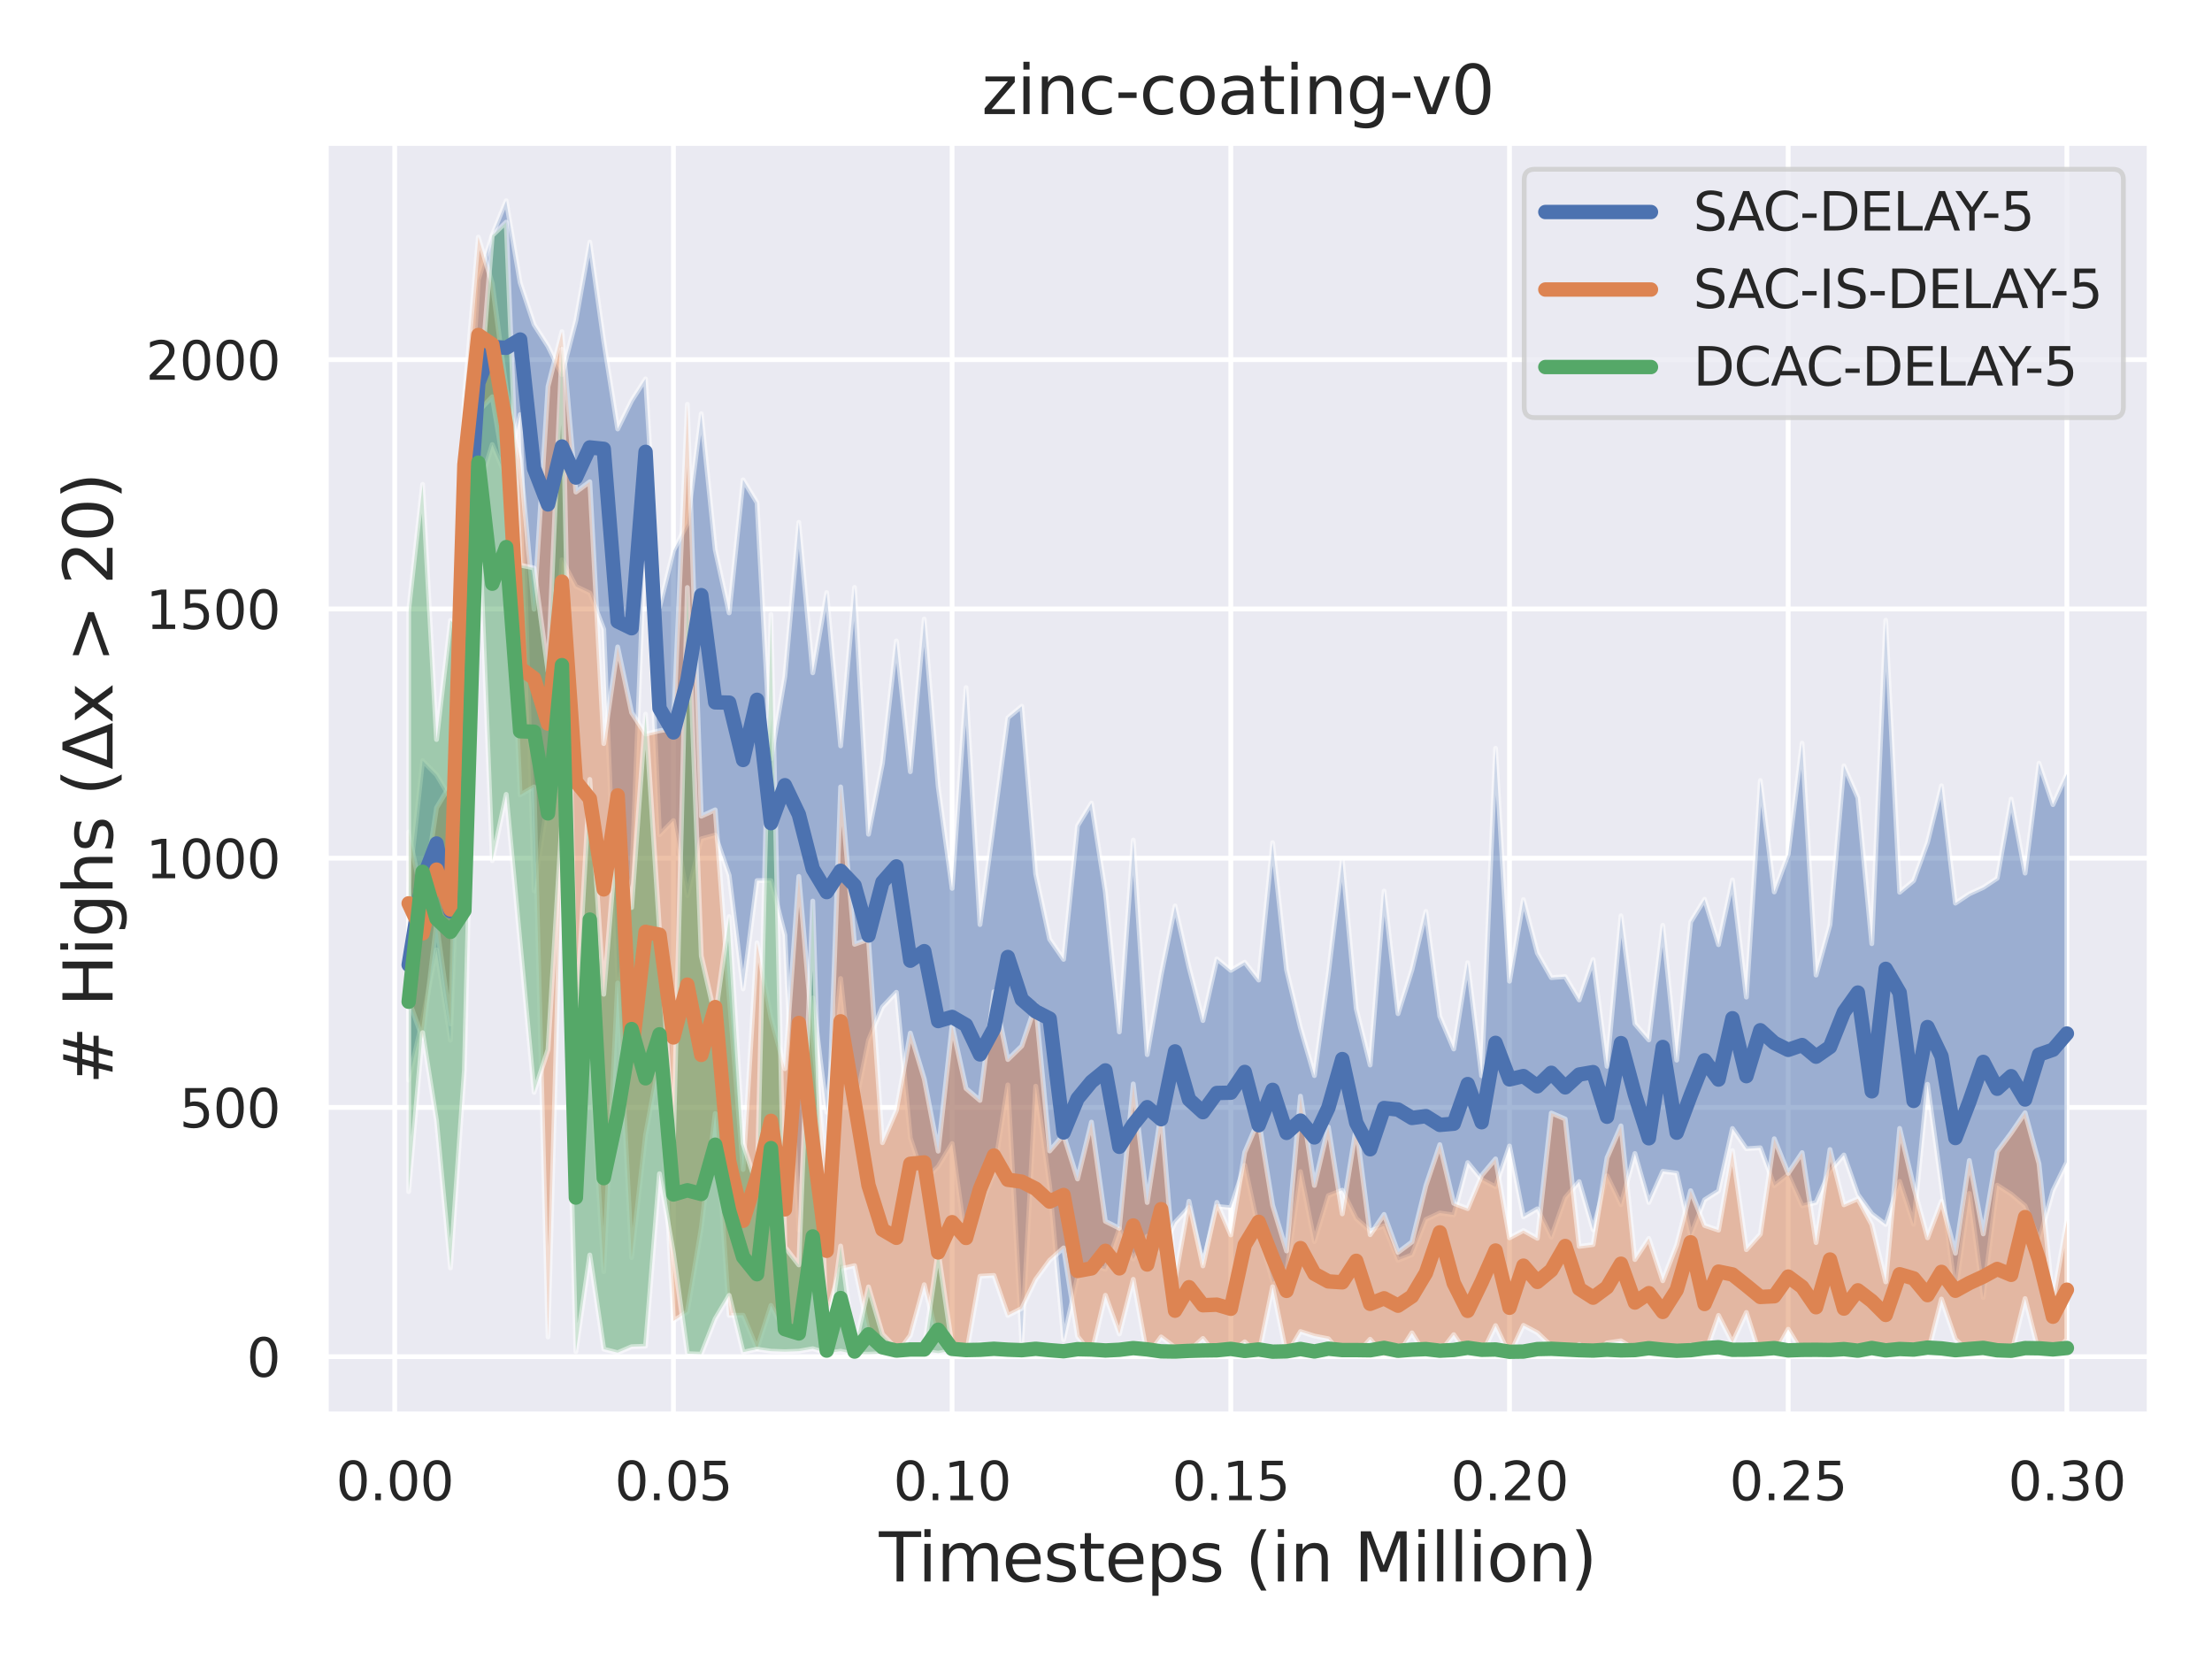 <?xml version="1.0" encoding="utf-8" standalone="no"?>
<!DOCTYPE svg PUBLIC "-//W3C//DTD SVG 1.1//EN"
  "http://www.w3.org/Graphics/SVG/1.1/DTD/svg11.dtd">
<svg xmlns:xlink="http://www.w3.org/1999/xlink" width="460.8pt" height="345.6pt" viewBox="0 0 460.8 345.6" xmlns="http://www.w3.org/2000/svg" version="1.1">
 <defs>
  <style type="text/css">*{stroke-linejoin: round; stroke-linecap: butt}</style>
 </defs>
 <g id="figure_1">
  <g id="patch_1">
   <path d="M 0 345.6 
L 460.8 345.6 
L 460.8 0 
L 0 0 
z
" style="fill: #ffffff"/>
  </g>
  <g id="axes_1">
   <g id="patch_2">
    <path d="M 67.86 294.66 
L 447.84 294.66 
L 447.84 29.76 
L 67.86 29.76 
z
" style="fill: #eaeaf2"/>
   </g>
   <g id="matplotlib.axis_1">
    <g id="xtick_1">
     <g id="line2d_1">
      <path d="M 82.229 294.66 
L 82.229 29.76 
" clip-path="url(#pf2143f20b1)" style="fill: none; stroke: #ffffff; stroke-linecap: round"/>
     </g>
     <g id="text_1">
      <!-- 0.00 -->
      <g style="fill: #262626" transform="translate(69.983 312.518)scale(0.11 -0.11)">
       <defs>
        <path id="DejaVuSans-30" d="M 2034 4250 
Q 1547 4250 1301 3770 
Q 1056 3291 1056 2328 
Q 1056 1369 1301 889 
Q 1547 409 2034 409 
Q 2525 409 2770 889 
Q 3016 1369 3016 2328 
Q 3016 3291 2770 3770 
Q 2525 4250 2034 4250 
z
M 2034 4750 
Q 2819 4750 3233 4129 
Q 3647 3509 3647 2328 
Q 3647 1150 3233 529 
Q 2819 -91 2034 -91 
Q 1250 -91 836 529 
Q 422 1150 422 2328 
Q 422 3509 836 4129 
Q 1250 4750 2034 4750 
z
" transform="scale(0.016)"/>
        <path id="DejaVuSans-2e" d="M 684 794 
L 1344 794 
L 1344 0 
L 684 0 
L 684 794 
z
" transform="scale(0.016)"/>
       </defs>
       <use xlink:href="#DejaVuSans-30"/>
       <use xlink:href="#DejaVuSans-2e" x="63.623"/>
       <use xlink:href="#DejaVuSans-30" x="95.41"/>
       <use xlink:href="#DejaVuSans-30" x="159.033"/>
      </g>
     </g>
    </g>
    <g id="xtick_2">
     <g id="line2d_2">
      <path d="M 140.286 294.66 
L 140.286 29.76 
" clip-path="url(#pf2143f20b1)" style="fill: none; stroke: #ffffff; stroke-linecap: round"/>
     </g>
     <g id="text_2">
      <!-- 0.05 -->
      <g style="fill: #262626" transform="translate(128.039 312.518)scale(0.11 -0.11)">
       <defs>
        <path id="DejaVuSans-35" d="M 691 4666 
L 3169 4666 
L 3169 4134 
L 1269 4134 
L 1269 2991 
Q 1406 3038 1543 3061 
Q 1681 3084 1819 3084 
Q 2600 3084 3056 2656 
Q 3513 2228 3513 1497 
Q 3513 744 3044 326 
Q 2575 -91 1722 -91 
Q 1428 -91 1123 -41 
Q 819 9 494 109 
L 494 744 
Q 775 591 1075 516 
Q 1375 441 1709 441 
Q 2250 441 2565 725 
Q 2881 1009 2881 1497 
Q 2881 1984 2565 2268 
Q 2250 2553 1709 2553 
Q 1456 2553 1204 2497 
Q 953 2441 691 2322 
L 691 4666 
z
" transform="scale(0.016)"/>
       </defs>
       <use xlink:href="#DejaVuSans-30"/>
       <use xlink:href="#DejaVuSans-2e" x="63.623"/>
       <use xlink:href="#DejaVuSans-30" x="95.41"/>
       <use xlink:href="#DejaVuSans-35" x="159.033"/>
      </g>
     </g>
    </g>
    <g id="xtick_3">
     <g id="line2d_3">
      <path d="M 198.342 294.66 
L 198.342 29.76 
" clip-path="url(#pf2143f20b1)" style="fill: none; stroke: #ffffff; stroke-linecap: round"/>
     </g>
     <g id="text_3">
      <!-- 0.10 -->
      <g style="fill: #262626" transform="translate(186.096 312.518)scale(0.11 -0.11)">
       <defs>
        <path id="DejaVuSans-31" d="M 794 531 
L 1825 531 
L 1825 4091 
L 703 3866 
L 703 4441 
L 1819 4666 
L 2450 4666 
L 2450 531 
L 3481 531 
L 3481 0 
L 794 0 
L 794 531 
z
" transform="scale(0.016)"/>
       </defs>
       <use xlink:href="#DejaVuSans-30"/>
       <use xlink:href="#DejaVuSans-2e" x="63.623"/>
       <use xlink:href="#DejaVuSans-31" x="95.41"/>
       <use xlink:href="#DejaVuSans-30" x="159.033"/>
      </g>
     </g>
    </g>
    <g id="xtick_4">
     <g id="line2d_4">
      <path d="M 256.399 294.66 
L 256.399 29.76 
" clip-path="url(#pf2143f20b1)" style="fill: none; stroke: #ffffff; stroke-linecap: round"/>
     </g>
     <g id="text_4">
      <!-- 0.15 -->
      <g style="fill: #262626" transform="translate(244.152 312.518)scale(0.11 -0.11)">
       <use xlink:href="#DejaVuSans-30"/>
       <use xlink:href="#DejaVuSans-2e" x="63.623"/>
       <use xlink:href="#DejaVuSans-31" x="95.41"/>
       <use xlink:href="#DejaVuSans-35" x="159.033"/>
      </g>
     </g>
    </g>
    <g id="xtick_5">
     <g id="line2d_5">
      <path d="M 314.455 294.66 
L 314.455 29.76 
" clip-path="url(#pf2143f20b1)" style="fill: none; stroke: #ffffff; stroke-linecap: round"/>
     </g>
     <g id="text_5">
      <!-- 0.20 -->
      <g style="fill: #262626" transform="translate(302.209 312.518)scale(0.11 -0.11)">
       <defs>
        <path id="DejaVuSans-32" d="M 1228 531 
L 3431 531 
L 3431 0 
L 469 0 
L 469 531 
Q 828 903 1448 1529 
Q 2069 2156 2228 2338 
Q 2531 2678 2651 2914 
Q 2772 3150 2772 3378 
Q 2772 3750 2511 3984 
Q 2250 4219 1831 4219 
Q 1534 4219 1204 4116 
Q 875 4013 500 3803 
L 500 4441 
Q 881 4594 1212 4672 
Q 1544 4750 1819 4750 
Q 2544 4750 2975 4387 
Q 3406 4025 3406 3419 
Q 3406 3131 3298 2873 
Q 3191 2616 2906 2266 
Q 2828 2175 2409 1742 
Q 1991 1309 1228 531 
z
" transform="scale(0.016)"/>
       </defs>
       <use xlink:href="#DejaVuSans-30"/>
       <use xlink:href="#DejaVuSans-2e" x="63.623"/>
       <use xlink:href="#DejaVuSans-32" x="95.41"/>
       <use xlink:href="#DejaVuSans-30" x="159.033"/>
      </g>
     </g>
    </g>
    <g id="xtick_6">
     <g id="line2d_6">
      <path d="M 372.512 294.66 
L 372.512 29.76 
" clip-path="url(#pf2143f20b1)" style="fill: none; stroke: #ffffff; stroke-linecap: round"/>
     </g>
     <g id="text_6">
      <!-- 0.25 -->
      <g style="fill: #262626" transform="translate(360.266 312.518)scale(0.11 -0.11)">
       <use xlink:href="#DejaVuSans-30"/>
       <use xlink:href="#DejaVuSans-2e" x="63.623"/>
       <use xlink:href="#DejaVuSans-32" x="95.41"/>
       <use xlink:href="#DejaVuSans-35" x="159.033"/>
      </g>
     </g>
    </g>
    <g id="xtick_7">
     <g id="line2d_7">
      <path d="M 430.568 294.66 
L 430.568 29.76 
" clip-path="url(#pf2143f20b1)" style="fill: none; stroke: #ffffff; stroke-linecap: round"/>
     </g>
     <g id="text_7">
      <!-- 0.30 -->
      <g style="fill: #262626" transform="translate(418.322 312.518)scale(0.11 -0.11)">
       <defs>
        <path id="DejaVuSans-33" d="M 2597 2516 
Q 3050 2419 3304 2112 
Q 3559 1806 3559 1356 
Q 3559 666 3084 287 
Q 2609 -91 1734 -91 
Q 1441 -91 1130 -33 
Q 819 25 488 141 
L 488 750 
Q 750 597 1062 519 
Q 1375 441 1716 441 
Q 2309 441 2620 675 
Q 2931 909 2931 1356 
Q 2931 1769 2642 2001 
Q 2353 2234 1838 2234 
L 1294 2234 
L 1294 2753 
L 1863 2753 
Q 2328 2753 2575 2939 
Q 2822 3125 2822 3475 
Q 2822 3834 2567 4026 
Q 2313 4219 1838 4219 
Q 1578 4219 1281 4162 
Q 984 4106 628 3988 
L 628 4550 
Q 988 4650 1302 4700 
Q 1616 4750 1894 4750 
Q 2613 4750 3031 4423 
Q 3450 4097 3450 3541 
Q 3450 3153 3228 2886 
Q 3006 2619 2597 2516 
z
" transform="scale(0.016)"/>
       </defs>
       <use xlink:href="#DejaVuSans-30"/>
       <use xlink:href="#DejaVuSans-2e" x="63.623"/>
       <use xlink:href="#DejaVuSans-33" x="95.41"/>
       <use xlink:href="#DejaVuSans-30" x="159.033"/>
      </g>
     </g>
    </g>
    <g id="text_8">
     <!-- Timesteps (in Million) -->
     <g style="fill: #262626" transform="translate(183.104 329.444)scale(0.14 -0.14)">
      <defs>
       <path id="DejaVuSans-54" d="M -19 4666 
L 3928 4666 
L 3928 4134 
L 2272 4134 
L 2272 0 
L 1638 0 
L 1638 4134 
L -19 4134 
L -19 4666 
z
" transform="scale(0.016)"/>
       <path id="DejaVuSans-69" d="M 603 3500 
L 1178 3500 
L 1178 0 
L 603 0 
L 603 3500 
z
M 603 4863 
L 1178 4863 
L 1178 4134 
L 603 4134 
L 603 4863 
z
" transform="scale(0.016)"/>
       <path id="DejaVuSans-6d" d="M 3328 2828 
Q 3544 3216 3844 3400 
Q 4144 3584 4550 3584 
Q 5097 3584 5394 3201 
Q 5691 2819 5691 2113 
L 5691 0 
L 5113 0 
L 5113 2094 
Q 5113 2597 4934 2840 
Q 4756 3084 4391 3084 
Q 3944 3084 3684 2787 
Q 3425 2491 3425 1978 
L 3425 0 
L 2847 0 
L 2847 2094 
Q 2847 2600 2669 2842 
Q 2491 3084 2119 3084 
Q 1678 3084 1418 2786 
Q 1159 2488 1159 1978 
L 1159 0 
L 581 0 
L 581 3500 
L 1159 3500 
L 1159 2956 
Q 1356 3278 1631 3431 
Q 1906 3584 2284 3584 
Q 2666 3584 2933 3390 
Q 3200 3197 3328 2828 
z
" transform="scale(0.016)"/>
       <path id="DejaVuSans-65" d="M 3597 1894 
L 3597 1613 
L 953 1613 
Q 991 1019 1311 708 
Q 1631 397 2203 397 
Q 2534 397 2845 478 
Q 3156 559 3463 722 
L 3463 178 
Q 3153 47 2828 -22 
Q 2503 -91 2169 -91 
Q 1331 -91 842 396 
Q 353 884 353 1716 
Q 353 2575 817 3079 
Q 1281 3584 2069 3584 
Q 2775 3584 3186 3129 
Q 3597 2675 3597 1894 
z
M 3022 2063 
Q 3016 2534 2758 2815 
Q 2500 3097 2075 3097 
Q 1594 3097 1305 2825 
Q 1016 2553 972 2059 
L 3022 2063 
z
" transform="scale(0.016)"/>
       <path id="DejaVuSans-73" d="M 2834 3397 
L 2834 2853 
Q 2591 2978 2328 3040 
Q 2066 3103 1784 3103 
Q 1356 3103 1142 2972 
Q 928 2841 928 2578 
Q 928 2378 1081 2264 
Q 1234 2150 1697 2047 
L 1894 2003 
Q 2506 1872 2764 1633 
Q 3022 1394 3022 966 
Q 3022 478 2636 193 
Q 2250 -91 1575 -91 
Q 1294 -91 989 -36 
Q 684 19 347 128 
L 347 722 
Q 666 556 975 473 
Q 1284 391 1588 391 
Q 1994 391 2212 530 
Q 2431 669 2431 922 
Q 2431 1156 2273 1281 
Q 2116 1406 1581 1522 
L 1381 1569 
Q 847 1681 609 1914 
Q 372 2147 372 2553 
Q 372 3047 722 3315 
Q 1072 3584 1716 3584 
Q 2034 3584 2315 3537 
Q 2597 3491 2834 3397 
z
" transform="scale(0.016)"/>
       <path id="DejaVuSans-74" d="M 1172 4494 
L 1172 3500 
L 2356 3500 
L 2356 3053 
L 1172 3053 
L 1172 1153 
Q 1172 725 1289 603 
Q 1406 481 1766 481 
L 2356 481 
L 2356 0 
L 1766 0 
Q 1100 0 847 248 
Q 594 497 594 1153 
L 594 3053 
L 172 3053 
L 172 3500 
L 594 3500 
L 594 4494 
L 1172 4494 
z
" transform="scale(0.016)"/>
       <path id="DejaVuSans-70" d="M 1159 525 
L 1159 -1331 
L 581 -1331 
L 581 3500 
L 1159 3500 
L 1159 2969 
Q 1341 3281 1617 3432 
Q 1894 3584 2278 3584 
Q 2916 3584 3314 3078 
Q 3713 2572 3713 1747 
Q 3713 922 3314 415 
Q 2916 -91 2278 -91 
Q 1894 -91 1617 61 
Q 1341 213 1159 525 
z
M 3116 1747 
Q 3116 2381 2855 2742 
Q 2594 3103 2138 3103 
Q 1681 3103 1420 2742 
Q 1159 2381 1159 1747 
Q 1159 1113 1420 752 
Q 1681 391 2138 391 
Q 2594 391 2855 752 
Q 3116 1113 3116 1747 
z
" transform="scale(0.016)"/>
       <path id="DejaVuSans-20" transform="scale(0.016)"/>
       <path id="DejaVuSans-28" d="M 1984 4856 
Q 1566 4138 1362 3434 
Q 1159 2731 1159 2009 
Q 1159 1288 1364 580 
Q 1569 -128 1984 -844 
L 1484 -844 
Q 1016 -109 783 600 
Q 550 1309 550 2009 
Q 550 2706 781 3412 
Q 1013 4119 1484 4856 
L 1984 4856 
z
" transform="scale(0.016)"/>
       <path id="DejaVuSans-6e" d="M 3513 2113 
L 3513 0 
L 2938 0 
L 2938 2094 
Q 2938 2591 2744 2837 
Q 2550 3084 2163 3084 
Q 1697 3084 1428 2787 
Q 1159 2491 1159 1978 
L 1159 0 
L 581 0 
L 581 3500 
L 1159 3500 
L 1159 2956 
Q 1366 3272 1645 3428 
Q 1925 3584 2291 3584 
Q 2894 3584 3203 3211 
Q 3513 2838 3513 2113 
z
" transform="scale(0.016)"/>
       <path id="DejaVuSans-4d" d="M 628 4666 
L 1569 4666 
L 2759 1491 
L 3956 4666 
L 4897 4666 
L 4897 0 
L 4281 0 
L 4281 4097 
L 3078 897 
L 2444 897 
L 1241 4097 
L 1241 0 
L 628 0 
L 628 4666 
z
" transform="scale(0.016)"/>
       <path id="DejaVuSans-6c" d="M 603 4863 
L 1178 4863 
L 1178 0 
L 603 0 
L 603 4863 
z
" transform="scale(0.016)"/>
       <path id="DejaVuSans-6f" d="M 1959 3097 
Q 1497 3097 1228 2736 
Q 959 2375 959 1747 
Q 959 1119 1226 758 
Q 1494 397 1959 397 
Q 2419 397 2687 759 
Q 2956 1122 2956 1747 
Q 2956 2369 2687 2733 
Q 2419 3097 1959 3097 
z
M 1959 3584 
Q 2709 3584 3137 3096 
Q 3566 2609 3566 1747 
Q 3566 888 3137 398 
Q 2709 -91 1959 -91 
Q 1206 -91 779 398 
Q 353 888 353 1747 
Q 353 2609 779 3096 
Q 1206 3584 1959 3584 
z
" transform="scale(0.016)"/>
       <path id="DejaVuSans-29" d="M 513 4856 
L 1013 4856 
Q 1481 4119 1714 3412 
Q 1947 2706 1947 2009 
Q 1947 1309 1714 600 
Q 1481 -109 1013 -844 
L 513 -844 
Q 928 -128 1133 580 
Q 1338 1288 1338 2009 
Q 1338 2731 1133 3434 
Q 928 4138 513 4856 
z
" transform="scale(0.016)"/>
      </defs>
      <use xlink:href="#DejaVuSans-54"/>
      <use xlink:href="#DejaVuSans-69" x="57.959"/>
      <use xlink:href="#DejaVuSans-6d" x="85.742"/>
      <use xlink:href="#DejaVuSans-65" x="183.154"/>
      <use xlink:href="#DejaVuSans-73" x="244.678"/>
      <use xlink:href="#DejaVuSans-74" x="296.777"/>
      <use xlink:href="#DejaVuSans-65" x="335.986"/>
      <use xlink:href="#DejaVuSans-70" x="397.51"/>
      <use xlink:href="#DejaVuSans-73" x="460.986"/>
      <use xlink:href="#DejaVuSans-20" x="513.086"/>
      <use xlink:href="#DejaVuSans-28" x="544.873"/>
      <use xlink:href="#DejaVuSans-69" x="583.887"/>
      <use xlink:href="#DejaVuSans-6e" x="611.67"/>
      <use xlink:href="#DejaVuSans-20" x="675.049"/>
      <use xlink:href="#DejaVuSans-4d" x="706.836"/>
      <use xlink:href="#DejaVuSans-69" x="793.115"/>
      <use xlink:href="#DejaVuSans-6c" x="820.898"/>
      <use xlink:href="#DejaVuSans-6c" x="848.682"/>
      <use xlink:href="#DejaVuSans-69" x="876.465"/>
      <use xlink:href="#DejaVuSans-6f" x="904.248"/>
      <use xlink:href="#DejaVuSans-6e" x="965.43"/>
      <use xlink:href="#DejaVuSans-29" x="1028.809"/>
     </g>
    </g>
   </g>
   <g id="matplotlib.axis_2">
    <g id="ytick_1">
     <g id="line2d_8">
      <path d="M 67.86 282.619 
L 447.84 282.619 
" clip-path="url(#pf2143f20b1)" style="fill: none; stroke: #ffffff; stroke-linecap: round"/>
     </g>
     <g id="text_9">
      <!-- 0 -->
      <g style="fill: #262626" transform="translate(51.361 286.798)scale(0.11 -0.11)">
       <use xlink:href="#DejaVuSans-30"/>
      </g>
     </g>
    </g>
    <g id="ytick_2">
     <g id="line2d_9">
      <path d="M 67.86 230.696 
L 447.84 230.696 
" clip-path="url(#pf2143f20b1)" style="fill: none; stroke: #ffffff; stroke-linecap: round"/>
     </g>
     <g id="text_10">
      <!-- 500 -->
      <g style="fill: #262626" transform="translate(37.364 234.875)scale(0.11 -0.11)">
       <use xlink:href="#DejaVuSans-35"/>
       <use xlink:href="#DejaVuSans-30" x="63.623"/>
       <use xlink:href="#DejaVuSans-30" x="127.246"/>
      </g>
     </g>
    </g>
    <g id="ytick_3">
     <g id="line2d_10">
      <path d="M 67.86 178.773 
L 447.84 178.773 
" clip-path="url(#pf2143f20b1)" style="fill: none; stroke: #ffffff; stroke-linecap: round"/>
     </g>
     <g id="text_11">
      <!-- 1000 -->
      <g style="fill: #262626" transform="translate(30.365 182.953)scale(0.11 -0.11)">
       <use xlink:href="#DejaVuSans-31"/>
       <use xlink:href="#DejaVuSans-30" x="63.623"/>
       <use xlink:href="#DejaVuSans-30" x="127.246"/>
       <use xlink:href="#DejaVuSans-30" x="190.869"/>
      </g>
     </g>
    </g>
    <g id="ytick_4">
     <g id="line2d_11">
      <path d="M 67.86 126.851 
L 447.84 126.851 
" clip-path="url(#pf2143f20b1)" style="fill: none; stroke: #ffffff; stroke-linecap: round"/>
     </g>
     <g id="text_12">
      <!-- 1500 -->
      <g style="fill: #262626" transform="translate(30.365 131.03)scale(0.11 -0.11)">
       <use xlink:href="#DejaVuSans-31"/>
       <use xlink:href="#DejaVuSans-35" x="63.623"/>
       <use xlink:href="#DejaVuSans-30" x="127.246"/>
       <use xlink:href="#DejaVuSans-30" x="190.869"/>
      </g>
     </g>
    </g>
    <g id="ytick_5">
     <g id="line2d_12">
      <path d="M 67.86 74.928 
L 447.84 74.928 
" clip-path="url(#pf2143f20b1)" style="fill: none; stroke: #ffffff; stroke-linecap: round"/>
     </g>
     <g id="text_13">
      <!-- 2000 -->
      <g style="fill: #262626" transform="translate(30.365 79.107)scale(0.11 -0.11)">
       <use xlink:href="#DejaVuSans-32"/>
       <use xlink:href="#DejaVuSans-30" x="63.623"/>
       <use xlink:href="#DejaVuSans-30" x="127.246"/>
       <use xlink:href="#DejaVuSans-30" x="190.869"/>
      </g>
     </g>
    </g>
    <g id="text_14">
     <!-- # Highs (Δx &gt; 20) -->
     <g style="fill: #262626" transform="translate(23.453 225.877)rotate(-90)scale(0.14 -0.14)">
      <defs>
       <path id="DejaVuSans-23" d="M 3272 2816 
L 2363 2816 
L 2100 1772 
L 3016 1772 
L 3272 2816 
z
M 2803 4594 
L 2478 3297 
L 3391 3297 
L 3719 4594 
L 4219 4594 
L 3897 3297 
L 4872 3297 
L 4872 2816 
L 3775 2816 
L 3519 1772 
L 4513 1772 
L 4513 1294 
L 3397 1294 
L 3072 0 
L 2572 0 
L 2894 1294 
L 1978 1294 
L 1656 0 
L 1153 0 
L 1478 1294 
L 494 1294 
L 494 1772 
L 1594 1772 
L 1856 2816 
L 850 2816 
L 850 3297 
L 1978 3297 
L 2297 4594 
L 2803 4594 
z
" transform="scale(0.016)"/>
       <path id="DejaVuSans-48" d="M 628 4666 
L 1259 4666 
L 1259 2753 
L 3553 2753 
L 3553 4666 
L 4184 4666 
L 4184 0 
L 3553 0 
L 3553 2222 
L 1259 2222 
L 1259 0 
L 628 0 
L 628 4666 
z
" transform="scale(0.016)"/>
       <path id="DejaVuSans-67" d="M 2906 1791 
Q 2906 2416 2648 2759 
Q 2391 3103 1925 3103 
Q 1463 3103 1205 2759 
Q 947 2416 947 1791 
Q 947 1169 1205 825 
Q 1463 481 1925 481 
Q 2391 481 2648 825 
Q 2906 1169 2906 1791 
z
M 3481 434 
Q 3481 -459 3084 -895 
Q 2688 -1331 1869 -1331 
Q 1566 -1331 1297 -1286 
Q 1028 -1241 775 -1147 
L 775 -588 
Q 1028 -725 1275 -790 
Q 1522 -856 1778 -856 
Q 2344 -856 2625 -561 
Q 2906 -266 2906 331 
L 2906 616 
Q 2728 306 2450 153 
Q 2172 0 1784 0 
Q 1141 0 747 490 
Q 353 981 353 1791 
Q 353 2603 747 3093 
Q 1141 3584 1784 3584 
Q 2172 3584 2450 3431 
Q 2728 3278 2906 2969 
L 2906 3500 
L 3481 3500 
L 3481 434 
z
" transform="scale(0.016)"/>
       <path id="DejaVuSans-68" d="M 3513 2113 
L 3513 0 
L 2938 0 
L 2938 2094 
Q 2938 2591 2744 2837 
Q 2550 3084 2163 3084 
Q 1697 3084 1428 2787 
Q 1159 2491 1159 1978 
L 1159 0 
L 581 0 
L 581 4863 
L 1159 4863 
L 1159 2956 
Q 1366 3272 1645 3428 
Q 1925 3584 2291 3584 
Q 2894 3584 3203 3211 
Q 3513 2838 3513 2113 
z
" transform="scale(0.016)"/>
       <path id="DejaVuSans-394" d="M 2188 4044 
L 906 525 
L 3472 525 
L 2188 4044 
z
M 50 0 
L 1831 4666 
L 2547 4666 
L 4325 0 
L 50 0 
z
" transform="scale(0.016)"/>
       <path id="DejaVuSans-78" d="M 3513 3500 
L 2247 1797 
L 3578 0 
L 2900 0 
L 1881 1375 
L 863 0 
L 184 0 
L 1544 1831 
L 300 3500 
L 978 3500 
L 1906 2253 
L 2834 3500 
L 3513 3500 
z
" transform="scale(0.016)"/>
       <path id="DejaVuSans-3e" d="M 678 3150 
L 678 3719 
L 4684 2266 
L 4684 1747 
L 678 294 
L 678 863 
L 3897 2003 
L 678 3150 
z
" transform="scale(0.016)"/>
      </defs>
      <use xlink:href="#DejaVuSans-23"/>
      <use xlink:href="#DejaVuSans-20" x="83.789"/>
      <use xlink:href="#DejaVuSans-48" x="115.576"/>
      <use xlink:href="#DejaVuSans-69" x="190.771"/>
      <use xlink:href="#DejaVuSans-67" x="218.555"/>
      <use xlink:href="#DejaVuSans-68" x="282.031"/>
      <use xlink:href="#DejaVuSans-73" x="345.41"/>
      <use xlink:href="#DejaVuSans-20" x="397.51"/>
      <use xlink:href="#DejaVuSans-28" x="429.297"/>
      <use xlink:href="#DejaVuSans-394" x="468.311"/>
      <use xlink:href="#DejaVuSans-78" x="536.719"/>
      <use xlink:href="#DejaVuSans-20" x="595.898"/>
      <use xlink:href="#DejaVuSans-3e" x="627.686"/>
      <use xlink:href="#DejaVuSans-20" x="711.475"/>
      <use xlink:href="#DejaVuSans-32" x="743.262"/>
      <use xlink:href="#DejaVuSans-30" x="806.885"/>
      <use xlink:href="#DejaVuSans-29" x="870.508"/>
     </g>
    </g>
   </g>
   <g id="PolyCollection_1">
    <defs>
     <path id="ma9b682c4a4" d="M 85.132 -120.574 
L 85.132 -160.679 
L 88.035 -187.139 
L 90.937 -184.21 
L 93.84 -179.35 
L 96.743 -241.969 
L 99.646 -287.371 
L 102.549 -296.696 
L 105.452 -303.799 
L 108.354 -286.727 
L 111.257 -278.004 
L 114.16 -273.476 
L 117.063 -267.557 
L 119.966 -278.855 
L 122.869 -295.18 
L 125.771 -274.577 
L 128.674 -256.238 
L 131.577 -262.136 
L 134.48 -266.685 
L 137.383 -219.082 
L 140.286 -230.92 
L 143.188 -236.549 
L 146.091 -259.436 
L 148.994 -231.107 
L 151.897 -217.919 
L 154.8 -245.666 
L 157.702 -240.889 
L 160.605 -187.533 
L 163.508 -204.73 
L 166.411 -236.798 
L 169.314 -205.436 
L 172.217 -222.156 
L 175.119 -190.213 
L 178.022 -223.256 
L 180.925 -171.811 
L 183.828 -186.578 
L 186.731 -212.103 
L 189.634 -184.833 
L 192.536 -216.673 
L 195.439 -181.76 
L 198.342 -160.534 
L 201.245 -202.383 
L 204.148 -152.994 
L 207.051 -174.407 
L 209.953 -196.09 
L 212.856 -198.479 
L 215.759 -163.504 
L 218.662 -149.941 
L 221.565 -145.746 
L 224.467 -173.577 
L 227.37 -178.312 
L 230.273 -159.786 
L 233.176 -130.626 
L 236.079 -170.607 
L 238.982 -125.891 
L 241.884 -142.506 
L 244.787 -156.878 
L 247.69 -144.105 
L 250.593 -132.994 
L 253.496 -145.85 
L 256.399 -143.461 
L 259.301 -145.164 
L 262.204 -141.426 
L 265.107 -170.067 
L 268.01 -143.586 
L 270.913 -131.498 
L 273.816 -121.529 
L 276.718 -142.755 
L 279.621 -166.577 
L 282.524 -135.486 
L 285.427 -123.731 
L 288.33 -159.994 
L 291.233 -134.427 
L 294.135 -143.586 
L 297.038 -155.757 
L 299.941 -133.887 
L 302.844 -127.074 
L 305.747 -145.061 
L 308.649 -121.488 
L 311.552 -189.735 
L 314.455 -141.197 
L 317.358 -158.207 
L 320.261 -147.054 
L 323.164 -141.945 
L 326.066 -142.153 
L 328.969 -137.293 
L 331.872 -145.725 
L 334.775 -123.461 
L 337.678 -154.843 
L 340.581 -132.329 
L 343.483 -128.964 
L 346.386 -152.849 
L 349.289 -124.748 
L 352.192 -153.534 
L 355.095 -158.27 
L 357.998 -148.799 
L 360.9 -162.32 
L 363.803 -137.874 
L 366.706 -183.006 
L 369.609 -159.786 
L 372.512 -167.657 
L 375.414 -190.794 
L 378.317 -142.464 
L 381.22 -152.974 
L 384.123 -186.059 
L 387.026 -179.413 
L 389.929 -149.007 
L 392.831 -216.403 
L 395.734 -159.724 
L 398.637 -162.133 
L 401.54 -170.129 
L 404.443 -181.926 
L 407.346 -157.46 
L 410.248 -159.391 
L 413.151 -160.72 
L 416.054 -162.652 
L 418.957 -179.143 
L 421.86 -163.711 
L 424.763 -186.62 
L 427.665 -177.98 
L 430.568 -184.397 
L 430.568 -103.502 
L 430.568 -103.502 
L 427.665 -97.562 
L 424.763 -87.177 
L 421.86 -94.384 
L 418.957 -96.835 
L 416.054 -98.704 
L 413.151 -75.297 
L 410.248 -96.98 
L 407.346 -76.045 
L 404.443 -98.517 
L 401.54 -119.722 
L 398.637 -90.562 
L 395.734 -99.493 
L 392.831 -90.5 
L 389.929 -92.722 
L 387.026 -96.752 
L 384.123 -104.997 
L 381.22 -101.653 
L 378.317 -95.09 
L 375.414 -94.384 
L 372.512 -100.864 
L 369.609 -98.6 
L 366.706 -106.492 
L 363.803 -106.285 
L 360.9 -110.521 
L 357.998 -97.499 
L 355.095 -95.651 
L 352.192 -88.153 
L 349.289 -101.217 
L 346.386 -101.591 
L 343.483 -95.09 
L 340.581 -105.308 
L 337.678 -94.633 
L 334.775 -100.656 
L 331.872 -89.399 
L 328.969 -99.452 
L 326.066 -96.087 
L 323.164 -87.862 
L 320.261 -93.782 
L 317.358 -92.099 
L 314.455 -106.866 
L 311.552 -98.351 
L 308.649 -99.888 
L 305.747 -103.418 
L 302.844 -92.494 
L 299.941 -92.909 
L 297.038 -91.559 
L 294.135 -84.186 
L 291.233 -83.065 
L 288.33 -90.251 
L 285.427 -89.129 
L 282.524 -91.746 
L 279.621 -97.665 
L 276.718 -96.523 
L 273.816 -86.928 
L 270.913 -101.528 
L 268.01 -80.282 
L 265.107 -78.558 
L 262.204 -89.233 
L 259.301 -102.837 
L 256.399 -94.01 
L 253.496 -94.28 
L 250.593 -82.379 
L 247.69 -94.072 
L 244.787 -90.915 
L 241.884 -84.602 
L 238.982 -88.07 
L 236.079 -83.314 
L 233.176 -89.628 
L 230.273 -81.195 
L 227.37 -82.047 
L 224.467 -79.575 
L 221.565 -66.491 
L 218.662 -98.475 
L 215.759 -119.328 
L 212.856 -65.722 
L 209.953 -119.598 
L 207.051 -101.238 
L 204.148 -93.906 
L 201.245 -86.512 
L 198.342 -107.385 
L 195.439 -102.567 
L 192.536 -99.742 
L 189.634 -108.548 
L 186.731 -138.892 
L 183.828 -135.818 
L 180.925 -128.902 
L 178.022 -114.447 
L 175.119 -141.758 
L 172.217 -113.907 
L 169.314 -137.708 
L 166.411 -89.358 
L 163.508 -150.793 
L 160.605 -162.154 
L 157.702 -162.154 
L 154.8 -139.577 
L 151.897 -163.234 
L 148.994 -171.624 
L 146.091 -170.856 
L 143.188 -158.997 
L 140.286 -174.657 
L 137.383 -171.707 
L 134.48 -236.279 
L 131.577 -161.925 
L 128.674 -141.717 
L 125.771 -214.513 
L 122.869 -222.052 
L 119.966 -223.443 
L 117.063 -228.989 
L 114.16 -179.184 
L 111.257 -160.014 
L 108.354 -259.229 
L 105.452 -246.227 
L 102.549 -252.998 
L 99.646 -243.589 
L 96.743 -202.674 
L 93.84 -128.881 
L 90.937 -147.74 
L 88.035 -133.201 
L 85.132 -120.574 
z
" style="stroke: #ffffff; stroke-opacity: 0.5"/>
    </defs>
    <g clip-path="url(#pf2143f20b1)">
     <use xlink:href="#ma9b682c4a4" x="0" y="345.6" style="fill: #4c72b0; fill-opacity: 0.5; stroke: #ffffff; stroke-opacity: 0.5"/>
    </g>
   </g>
   <g id="PolyCollection_2">
    <defs>
     <path id="mec2126b523" d="M 85.132 -137.334 
L 85.132 -172.289 
L 88.035 -158.041 
L 90.937 -177.336 
L 93.84 -182.154 
L 96.743 -262.822 
L 99.646 -296.218 
L 102.549 -286.54 
L 105.452 -264.608 
L 108.354 -249.862 
L 111.257 -218.687 
L 114.16 -265.085 
L 117.063 -276.529 
L 119.966 -243.091 
L 122.869 -245.251 
L 125.771 -190.69 
L 128.674 -210.836 
L 131.577 -197.15 
L 134.48 -192.684 
L 137.383 -193.37 
L 140.286 -193.826 
L 143.188 -261.389 
L 146.091 -175.57 
L 148.994 -176.9 
L 151.897 -138.103 
L 154.8 -101.965 
L 157.702 -149.214 
L 160.605 -133.679 
L 163.508 -122.962 
L 166.411 -163.026 
L 169.314 -129.941 
L 172.217 -100.075 
L 175.119 -181.677 
L 178.022 -148.882 
L 180.925 -149.921 
L 183.828 -107.551 
L 186.731 -114.281 
L 189.634 -130.398 
L 192.536 -120.844 
L 195.439 -105.786 
L 198.342 -131.997 
L 201.245 -118.85 
L 204.148 -116.358 
L 207.051 -139.017 
L 209.953 -124.873 
L 212.856 -127.698 
L 215.759 -136.296 
L 218.662 -105.828 
L 221.565 -109.192 
L 224.467 -99.992 
L 227.37 -111.851 
L 230.273 -91.185 
L 233.176 -89.732 
L 236.079 -119.805 
L 238.982 -95.09 
L 241.884 -113.803 
L 244.787 -79.098 
L 247.69 -95.36 
L 250.593 -81.881 
L 253.496 -95.132 
L 256.399 -88.34 
L 259.301 -105.558 
L 262.204 -112.308 
L 265.107 -94.529 
L 268.01 -84.996 
L 270.913 -117.251 
L 273.816 -98.642 
L 276.718 -110.833 
L 279.621 -92.722 
L 282.524 -110.771 
L 285.427 -88.382 
L 288.33 -92.618 
L 291.233 -84.705 
L 294.135 -86.886 
L 297.038 -98.621 
L 299.941 -107.157 
L 302.844 -94.924 
L 305.747 -93.823 
L 308.649 -100.739 
L 311.552 -104.187 
L 314.455 -87.738 
L 317.358 -89.254 
L 320.261 -87.634 
L 323.164 -113.741 
L 326.066 -112.495 
L 328.969 -85.952 
L 331.872 -86.325 
L 334.775 -104.415 
L 337.678 -111.061 
L 340.581 -83.21 
L 343.483 -87.613 
L 346.386 -78.786 
L 349.289 -86.305 
L 352.192 -97.562 
L 355.095 -90.313 
L 357.998 -89.337 
L 360.9 -105.931 
L 363.803 -85.266 
L 366.706 -88.506 
L 369.609 -108.382 
L 372.512 -101.175 
L 375.414 -105.495 
L 378.317 -86.741 
L 381.22 -106.139 
L 384.123 -94.612 
L 387.026 -95.879 
L 389.929 -90.5 
L 392.831 -78.558 
L 395.734 -110.542 
L 398.637 -98.475 
L 401.54 -87.738 
L 404.443 -95.402 
L 407.346 -84.519 
L 410.248 -103.855 
L 413.151 -88.548 
L 416.054 -105.682 
L 418.957 -109.566 
L 421.86 -113.803 
L 424.763 -103.169 
L 427.665 -74.715 
L 430.568 -91.393 
L 430.568 -66.574 
L 430.568 -66.574 
L 427.665 -63.646 
L 424.763 -63.625 
L 421.86 -75.089 
L 418.957 -63.334 
L 416.054 -63.604 
L 413.151 -64.663 
L 410.248 -63.916 
L 407.346 -66.595 
L 404.443 -74.985 
L 401.54 -63.459 
L 398.637 -63.396 
L 395.734 -63.542 
L 392.831 -64.206 
L 389.929 -63.708 
L 387.026 -63.562 
L 384.123 -63.313 
L 381.22 -63.272 
L 378.317 -63.895 
L 375.414 -63.895 
L 372.512 -68.692 
L 369.609 -63.5 
L 366.706 -63.022 
L 363.803 -72.202 
L 360.9 -65.868 
L 357.998 -71.579 
L 355.095 -63.272 
L 352.192 -65.39 
L 349.289 -63.272 
L 346.386 -63.209 
L 343.483 -63.791 
L 340.581 -64.456 
L 337.678 -66.283 
L 334.775 -65.847 
L 331.872 -63.376 
L 328.969 -65.536 
L 326.066 -63.396 
L 323.164 -65.224 
L 320.261 -67.966 
L 317.358 -69.502 
L 314.455 -63.334 
L 311.552 -69.461 
L 308.649 -63.376 
L 305.747 -63.376 
L 302.844 -67.571 
L 299.941 -63.832 
L 297.038 -63.189 
L 294.135 -67.945 
L 291.233 -63.376 
L 288.33 -63.126 
L 285.427 -66.616 
L 282.524 -63.292 
L 279.621 -63.292 
L 276.718 -66.719 
L 273.816 -67.28 
L 270.913 -68.215 
L 268.01 -63.313 
L 265.107 -77.561 
L 262.204 -63.355 
L 259.301 -66.076 
L 256.399 -63.791 
L 253.496 -63.168 
L 250.593 -66.782 
L 247.69 -64.165 
L 244.787 -64.892 
L 241.884 -67.093 
L 238.982 -63.126 
L 236.079 -79.098 
L 233.176 -67.696 
L 230.273 -75.775 
L 227.37 -63.562 
L 224.467 -67.197 
L 221.565 -85.64 
L 218.662 -83.044 
L 215.759 -79.077 
L 212.856 -73.033 
L 209.953 -71.559 
L 207.051 -79.908 
L 204.148 -79.742 
L 201.245 -63.168 
L 198.342 -63.313 
L 195.439 -66.096 
L 192.536 -77.976 
L 189.634 -67.384 
L 186.731 -63.521 
L 183.828 -64.082 
L 180.925 -68.152 
L 178.022 -81.943 
L 175.119 -81.279 
L 172.217 -71.683 
L 169.314 -87.551 
L 166.411 -69.71 
L 163.508 -68.111 
L 160.605 -73.656 
L 157.702 -64.622 
L 154.8 -71.621 
L 151.897 -71.579 
L 148.994 -113.637 
L 146.091 -89.773 
L 143.188 -72.327 
L 140.286 -70.416 
L 137.383 -124.748 
L 134.48 -109.13 
L 131.577 -83.605 
L 128.674 -140.824 
L 125.771 -80.676 
L 122.869 -127.573 
L 119.966 -99.992 
L 117.063 -170.98 
L 114.16 -67.072 
L 111.257 -181.677 
L 108.354 -179.994 
L 105.452 -245.334 
L 102.549 -262.946 
L 99.646 -259.914 
L 96.743 -236.694 
L 93.84 -132.288 
L 90.937 -153.181 
L 88.035 -129.234 
L 85.132 -137.334 
z
" style="stroke: #ffffff; stroke-opacity: 0.5"/>
    </defs>
    <g clip-path="url(#pf2143f20b1)">
     <use xlink:href="#mec2126b523" x="0" y="345.6" style="fill: #dd8452; fill-opacity: 0.5; stroke: #ffffff; stroke-opacity: 0.5"/>
    </g>
   </g>
   <g id="PolyCollection_3">
    <defs>
     <path id="m8e558a82c4" d="M 85.132 -97.354 
L 85.132 -218.542 
L 88.035 -244.711 
L 90.937 -191.542 
L 93.84 -216.361 
L 96.743 -213.246 
L 99.646 -259.872 
L 102.549 -296.53 
L 105.452 -299.334 
L 108.354 -227.888 
L 111.257 -227.265 
L 114.16 -205.769 
L 117.063 -272.853 
L 119.966 -131.934 
L 122.869 -183.234 
L 125.771 -138.477 
L 128.674 -173.68 
L 131.577 -156.546 
L 134.48 -196.838 
L 137.383 -151.873 
L 140.286 -107.531 
L 143.188 -223.215 
L 146.091 -146.473 
L 148.994 -133.804 
L 151.897 -154.677 
L 154.8 -107.427 
L 157.702 -98.496 
L 160.605 -217.607 
L 163.508 -85.827 
L 166.411 -82.089 
L 169.314 -157.896 
L 172.217 -64.746 
L 175.119 -86.035 
L 178.022 -64.642 
L 180.925 -77.519 
L 183.828 -67.654 
L 186.731 -64.642 
L 189.634 -64.746 
L 192.536 -65.058 
L 195.439 -84.996 
L 198.342 -65.162 
L 201.245 -64.746 
L 204.148 -65.681 
L 207.051 -64.746 
L 209.953 -64.85 
L 212.856 -65.162 
L 215.759 -64.642 
L 218.662 -64.85 
L 221.565 -64.642 
L 224.467 -64.746 
L 227.37 -64.746 
L 230.273 -65.162 
L 233.176 -64.746 
L 236.079 -65.681 
L 238.982 -65.162 
L 241.884 -64.539 
L 244.787 -64.642 
L 247.69 -65.162 
L 250.593 -64.746 
L 253.496 -64.539 
L 256.399 -65.266 
L 259.301 -65.266 
L 262.204 -65.162 
L 265.107 -64.227 
L 268.01 -64.642 
L 270.913 -65.266 
L 273.816 -64.539 
L 276.718 -65.162 
L 279.621 -64.746 
L 282.524 -64.85 
L 285.427 -64.746 
L 288.33 -65.681 
L 291.233 -65.162 
L 294.135 -65.058 
L 297.038 -65.058 
L 299.941 -65.266 
L 302.844 -64.746 
L 305.747 -65.369 
L 308.649 -64.746 
L 311.552 -64.642 
L 314.455 -64.227 
L 317.358 -64.227 
L 320.261 -64.746 
L 323.164 -65.369 
L 326.066 -65.162 
L 328.969 -65.266 
L 331.872 -65.058 
L 334.775 -65.162 
L 337.678 -64.746 
L 340.581 -64.642 
L 343.483 -65.369 
L 346.386 -64.642 
L 349.289 -64.746 
L 352.192 -65.058 
L 355.095 -65.266 
L 357.998 -65.992 
L 360.9 -65.369 
L 363.803 -65.058 
L 366.706 -64.746 
L 369.609 -64.85 
L 372.512 -65.266 
L 375.414 -64.746 
L 378.317 -64.954 
L 381.22 -64.539 
L 384.123 -65.369 
L 387.026 -65.162 
L 389.929 -65.058 
L 392.831 -64.642 
L 395.734 -64.746 
L 398.637 -65.369 
L 401.54 -65.681 
L 404.443 -64.85 
L 407.346 -64.746 
L 410.248 -64.954 
L 413.151 -65.266 
L 416.054 -64.746 
L 418.957 -64.642 
L 421.86 -65.681 
L 424.763 -65.369 
L 427.665 -65.369 
L 430.568 -65.162 
L 430.568 -64.227 
L 430.568 -64.227 
L 427.665 -63.5 
L 424.763 -64.123 
L 421.86 -64.019 
L 418.957 -64.019 
L 416.054 -63.708 
L 413.151 -64.227 
L 410.248 -64.019 
L 407.346 -64.123 
L 404.443 -64.539 
L 401.54 -64.123 
L 398.637 -63.604 
L 395.734 -64.227 
L 392.831 -64.019 
L 389.929 -64.642 
L 387.026 -63.604 
L 384.123 -64.019 
L 381.22 -64.123 
L 378.317 -64.019 
L 375.414 -64.019 
L 372.512 -63.708 
L 369.609 -64.642 
L 366.706 -64.019 
L 363.803 -63.812 
L 360.9 -63.708 
L 357.998 -64.123 
L 355.095 -64.123 
L 352.192 -63.604 
L 349.289 -63.604 
L 346.386 -64.019 
L 343.483 -64.123 
L 340.581 -64.019 
L 337.678 -63.189 
L 334.775 -64.019 
L 331.872 -62.981 
L 328.969 -63.5 
L 326.066 -64.123 
L 323.164 -64.227 
L 320.261 -64.227 
L 317.358 -63.604 
L 314.455 -63.5 
L 311.552 -64.019 
L 308.649 -63.916 
L 305.747 -64.123 
L 302.844 -64.019 
L 299.941 -63.5 
L 297.038 -64.227 
L 294.135 -64.019 
L 291.233 -63.5 
L 288.33 -64.123 
L 285.427 -64.019 
L 282.524 -64.019 
L 279.621 -64.019 
L 276.718 -64.227 
L 273.816 -63.5 
L 270.913 -63.604 
L 268.01 -63.5 
L 265.107 -63.604 
L 262.204 -64.019 
L 259.301 -63.5 
L 256.399 -64.019 
L 253.496 -64.123 
L 250.593 -63.604 
L 247.69 -63.5 
L 244.787 -63.5 
L 241.884 -63.5 
L 238.982 -64.019 
L 236.079 -64.019 
L 233.176 -64.019 
L 230.273 -63.5 
L 227.37 -64.019 
L 224.467 -64.123 
L 221.565 -63.604 
L 218.662 -64.019 
L 215.759 -64.539 
L 212.856 -64.019 
L 209.953 -64.123 
L 207.051 -64.539 
L 204.148 -63.604 
L 201.245 -64.123 
L 198.342 -64.227 
L 195.439 -63.708 
L 192.536 -64.123 
L 189.634 -64.123 
L 186.731 -63.708 
L 183.828 -63.604 
L 180.925 -63.5 
L 178.022 -63.5 
L 175.119 -64.123 
L 172.217 -63.708 
L 169.314 -64.642 
L 166.411 -64.123 
L 163.508 -64.019 
L 160.605 -64.123 
L 157.702 -64.539 
L 154.8 -63.916 
L 151.897 -75.754 
L 148.994 -70.873 
L 146.091 -63.5 
L 143.188 -63.604 
L 140.286 -84.477 
L 137.383 -101.092 
L 134.48 -65.162 
L 131.577 -65.058 
L 128.674 -63.812 
L 125.771 -64.539 
L 122.869 -84.165 
L 119.966 -64.019 
L 117.063 -174.823 
L 114.16 -126.95 
L 111.257 -118.019 
L 108.354 -149.069 
L 105.452 -180.119 
L 102.549 -166.307 
L 99.646 -240.765 
L 96.743 -122.692 
L 93.84 -81.465 
L 90.937 -112.1 
L 88.035 -130.481 
L 85.132 -97.354 
z
" style="stroke: #ffffff; stroke-opacity: 0.5"/>
    </defs>
    <g clip-path="url(#pf2143f20b1)">
     <use xlink:href="#m8e558a82c4" x="0" y="345.6" style="fill: #55a868; fill-opacity: 0.5; stroke: #ffffff; stroke-opacity: 0.5"/>
    </g>
   </g>
   <g id="line2d_13">
    <path d="M 85.132 200.996 
L 88.035 183.284 
L 90.937 175.716 
L 93.84 189.81 
L 96.743 123.041 
L 99.646 79.746 
L 102.549 72.265 
L 105.452 72.456 
L 108.354 70.732 
L 111.257 97.566 
L 114.16 105.076 
L 117.063 93.022 
L 119.966 99.489 
L 122.869 93.205 
L 125.771 93.504 
L 128.674 129.463 
L 131.577 130.876 
L 134.48 94.131 
L 137.383 147.545 
L 140.286 152.575 
L 143.188 141.738 
L 146.091 123.98 
L 148.994 146.311 
L 151.897 146.369 
L 154.8 158.316 
L 157.702 145.78 
L 160.605 171.479 
L 163.508 163.575 
L 166.411 169.656 
L 169.314 181.004 
L 172.217 185.839 
L 175.119 181.399 
L 178.022 184.448 
L 180.925 194.882 
L 183.828 183.779 
L 186.731 180.493 
L 189.634 200.128 
L 192.536 198.143 
L 195.439 212.706 
L 198.342 211.846 
L 201.245 213.528 
L 204.148 219.651 
L 207.051 214.284 
L 209.953 199.36 
L 212.856 208.199 
L 215.759 210.708 
L 218.662 212.195 
L 221.565 235.918 
L 224.467 228.869 
L 227.37 225.354 
L 230.273 222.987 
L 233.176 238.9 
L 236.079 234.252 
L 238.982 230.642 
L 241.884 233.151 
L 244.787 219.028 
L 247.69 229.043 
L 250.593 231.685 
L 253.496 227.689 
L 256.399 227.627 
L 259.301 223.307 
L 262.204 234.406 
L 265.107 227.037 
L 268.01 236.001 
L 270.913 233.442 
L 273.816 236.944 
L 276.718 230.783 
L 279.621 220.623 
L 282.524 233.895 
L 285.427 239.411 
L 288.33 230.821 
L 291.233 231.137 
L 294.135 232.889 
L 297.038 232.516 
L 299.941 234.335 
L 302.844 234.086 
L 305.747 225.832 
L 308.649 233.778 
L 311.552 217.25 
L 314.455 224.856 
L 317.358 224.166 
L 320.261 226.297 
L 323.164 223.485 
L 326.066 226.517 
L 328.969 223.847 
L 331.872 223.344 
L 334.775 232.636 
L 337.678 217.304 
L 340.581 228.05 
L 343.483 237.122 
L 346.386 218.106 
L 349.289 235.963 
L 352.192 228.204 
L 355.095 220.885 
L 357.998 224.893 
L 360.9 212.12 
L 363.803 224.183 
L 366.706 214.621 
L 369.609 217.254 
L 372.512 218.708 
L 375.414 217.703 
L 378.317 220.125 
L 381.22 218.102 
L 384.123 210.833 
L 387.026 206.77 
L 389.929 227.34 
L 392.831 201.831 
L 395.734 206.795 
L 398.637 229.342 
L 401.54 213.956 
L 404.443 220.029 
L 407.346 237.068 
L 410.248 229.537 
L 413.151 221.221 
L 416.054 226.808 
L 418.957 224.191 
L 421.86 229.043 
L 424.763 219.697 
L 427.665 218.679 
L 430.568 215.302 
" clip-path="url(#pf2143f20b1)" style="fill: none; stroke: #4c72b0; stroke-width: 3; stroke-linecap: round"/>
   </g>
   <g id="line2d_14">
    <path d="M 85.132 188.182 
L 88.035 194.446 
L 90.937 181.158 
L 93.84 189.453 
L 96.743 96.793 
L 99.646 69.785 
L 102.549 71.754 
L 105.452 88.569 
L 108.354 139.183 
L 111.257 141.302 
L 114.16 150.743 
L 117.063 121.176 
L 119.966 162.819 
L 122.869 166.378 
L 125.771 185.278 
L 128.674 165.693 
L 131.577 219.954 
L 134.48 194.122 
L 137.383 194.712 
L 140.286 216.116 
L 143.188 205.117 
L 146.091 219.755 
L 148.994 209.786 
L 151.897 241.882 
L 154.8 254.311 
L 157.702 245.214 
L 160.605 233.492 
L 163.508 251.935 
L 166.411 213.109 
L 169.314 237.995 
L 172.217 260.566 
L 175.119 212.76 
L 178.022 229.6 
L 180.925 246.913 
L 183.828 256.155 
L 186.731 257.858 
L 189.634 242.443 
L 192.536 242.157 
L 195.439 260.907 
L 198.342 254.606 
L 201.245 257.896 
L 204.148 247.677 
L 207.051 240.719 
L 209.953 245.775 
L 212.856 246.161 
L 215.759 247.636 
L 218.662 250.311 
L 221.565 248.94 
L 224.467 264.766 
L 227.37 264.23 
L 230.273 260.566 
L 233.176 264.222 
L 236.079 255.291 
L 238.982 263.416 
L 241.884 251.885 
L 244.787 273.036 
L 247.69 268.147 
L 250.593 271.906 
L 253.496 271.786 
L 256.399 272.642 
L 259.301 259.337 
L 262.204 254.535 
L 265.107 261.95 
L 268.01 268.911 
L 270.913 260.001 
L 273.816 265.356 
L 276.718 266.943 
L 279.621 267.134 
L 282.524 262.647 
L 285.427 271.611 
L 288.33 270.457 
L 291.233 271.998 
L 294.135 270.062 
L 297.038 265.202 
L 299.941 256.724 
L 302.844 267.316 
L 305.747 273.074 
L 308.649 267.088 
L 311.552 260.508 
L 314.455 272.43 
L 317.358 263.661 
L 320.261 267.042 
L 323.164 264.616 
L 326.066 259.569 
L 328.969 268.463 
L 331.872 270.324 
L 334.775 268.172 
L 337.678 263.258 
L 340.581 271.341 
L 343.483 269.389 
L 346.386 273.298 
L 349.289 268.72 
L 352.192 258.793 
L 355.095 271.645 
L 357.998 264.899 
L 360.9 265.493 
L 363.803 267.798 
L 366.706 270.178 
L 369.609 270.033 
L 372.512 265.937 
L 375.414 268.089 
L 378.317 272.322 
L 381.22 262.382 
L 384.123 272.6 
L 387.026 268.799 
L 389.929 271.026 
L 392.831 273.921 
L 395.734 265.451 
L 398.637 266.303 
L 401.54 269.796 
L 404.443 264.957 
L 407.346 268.887 
L 410.248 267.279 
L 413.151 265.941 
L 416.054 264.351 
L 418.957 265.572 
L 421.86 253.542 
L 424.763 262.402 
L 427.665 274.291 
L 430.568 268.671 
" clip-path="url(#pf2143f20b1)" style="fill: none; stroke: #dd8452; stroke-width: 3; stroke-linecap: round"/>
   </g>
   <g id="line2d_15">
    <path d="M 85.132 208.681 
L 88.035 181.619 
L 90.937 191.38 
L 93.84 194.122 
L 96.743 189.698 
L 99.646 96.382 
L 102.549 121.596 
L 105.452 113.974 
L 108.354 152.334 
L 111.257 152.438 
L 114.16 169.448 
L 117.063 138.564 
L 119.966 249.472 
L 122.869 191.567 
L 125.771 245.422 
L 128.674 231.922 
L 131.577 214.372 
L 134.48 224.632 
L 137.383 215.472 
L 140.286 248.828 
L 143.188 247.955 
L 146.091 248.724 
L 148.994 238.464 
L 151.897 252.213 
L 154.8 261.85 
L 157.702 265.443 
L 160.605 239.17 
L 163.508 276.887 
L 166.411 277.78 
L 169.314 257.572 
L 172.217 281.352 
L 175.119 270.407 
L 178.022 281.56 
L 180.925 277.967 
L 183.828 280.667 
L 186.731 281.352 
L 189.634 281.124 
L 192.536 281.124 
L 195.439 277.011 
L 198.342 280.999 
L 201.245 281.248 
L 204.148 281.186 
L 207.051 280.978 
L 209.953 281.165 
L 212.856 281.269 
L 215.759 280.978 
L 218.662 281.269 
L 221.565 281.498 
L 224.467 281.061 
L 227.37 281.124 
L 230.273 281.331 
L 233.176 281.186 
L 236.079 280.833 
L 238.982 281.103 
L 241.884 281.518 
L 244.787 281.56 
L 247.69 281.414 
L 250.593 281.331 
L 253.496 281.29 
L 256.399 280.999 
L 259.301 281.435 
L 262.204 281.124 
L 265.107 281.581 
L 268.01 281.518 
L 270.913 281.02 
L 273.816 281.539 
L 276.718 280.958 
L 279.621 281.248 
L 282.524 281.248 
L 285.427 281.29 
L 288.33 280.791 
L 291.233 281.394 
L 294.135 281.165 
L 297.038 281.041 
L 299.941 281.373 
L 302.844 281.228 
L 305.747 280.771 
L 308.649 281.186 
L 311.552 281.124 
L 314.455 281.601 
L 317.358 281.56 
L 320.261 281.041 
L 323.164 280.978 
L 326.066 281.124 
L 328.969 281.269 
L 331.872 281.352 
L 334.775 281.165 
L 337.678 281.311 
L 340.581 281.248 
L 343.483 280.854 
L 346.386 281.165 
L 349.289 281.394 
L 352.192 281.269 
L 355.095 280.874 
L 357.998 280.646 
L 360.9 281.186 
L 363.803 281.165 
L 366.706 281.061 
L 369.609 280.833 
L 372.512 281.311 
L 375.414 281.207 
L 378.317 281.186 
L 381.22 281.228 
L 384.123 281.041 
L 387.026 281.373 
L 389.929 280.812 
L 392.831 281.311 
L 395.734 281.02 
L 398.637 281.144 
L 401.54 280.729 
L 404.443 280.895 
L 407.346 281.269 
L 410.248 281.02 
L 413.151 280.791 
L 416.054 281.29 
L 418.957 281.394 
L 421.86 280.833 
L 424.763 280.874 
L 427.665 281.103 
L 430.568 280.812 
" clip-path="url(#pf2143f20b1)" style="fill: none; stroke: #55a868; stroke-width: 3; stroke-linecap: round"/>
   </g>
   <g id="patch_3">
    <path d="M 67.86 294.66 
L 67.86 29.76 
" style="fill: none; stroke: #ffffff; stroke-width: 1.25; stroke-linejoin: miter; stroke-linecap: square"/>
   </g>
   <g id="patch_4">
    <path d="M 447.84 294.66 
L 447.84 29.76 
" style="fill: none; stroke: #ffffff; stroke-width: 1.25; stroke-linejoin: miter; stroke-linecap: square"/>
   </g>
   <g id="patch_5">
    <path d="M 67.86 294.66 
L 447.84 294.66 
" style="fill: none; stroke: #ffffff; stroke-width: 1.25; stroke-linejoin: miter; stroke-linecap: square"/>
   </g>
   <g id="patch_6">
    <path d="M 67.86 29.76 
L 447.84 29.76 
" style="fill: none; stroke: #ffffff; stroke-width: 1.25; stroke-linejoin: miter; stroke-linecap: square"/>
   </g>
   <g id="text_15">
    <!-- zinc-coating-v0 -->
    <g style="fill: #262626" transform="translate(204.491 23.76)scale(0.14 -0.14)">
     <defs>
      <path id="DejaVuSans-7a" d="M 353 3500 
L 3084 3500 
L 3084 2975 
L 922 459 
L 3084 459 
L 3084 0 
L 275 0 
L 275 525 
L 2438 3041 
L 353 3041 
L 353 3500 
z
" transform="scale(0.016)"/>
      <path id="DejaVuSans-63" d="M 3122 3366 
L 3122 2828 
Q 2878 2963 2633 3030 
Q 2388 3097 2138 3097 
Q 1578 3097 1268 2742 
Q 959 2388 959 1747 
Q 959 1106 1268 751 
Q 1578 397 2138 397 
Q 2388 397 2633 464 
Q 2878 531 3122 666 
L 3122 134 
Q 2881 22 2623 -34 
Q 2366 -91 2075 -91 
Q 1284 -91 818 406 
Q 353 903 353 1747 
Q 353 2603 823 3093 
Q 1294 3584 2113 3584 
Q 2378 3584 2631 3529 
Q 2884 3475 3122 3366 
z
" transform="scale(0.016)"/>
      <path id="DejaVuSans-2d" d="M 313 2009 
L 1997 2009 
L 1997 1497 
L 313 1497 
L 313 2009 
z
" transform="scale(0.016)"/>
      <path id="DejaVuSans-61" d="M 2194 1759 
Q 1497 1759 1228 1600 
Q 959 1441 959 1056 
Q 959 750 1161 570 
Q 1363 391 1709 391 
Q 2188 391 2477 730 
Q 2766 1069 2766 1631 
L 2766 1759 
L 2194 1759 
z
M 3341 1997 
L 3341 0 
L 2766 0 
L 2766 531 
Q 2569 213 2275 61 
Q 1981 -91 1556 -91 
Q 1019 -91 701 211 
Q 384 513 384 1019 
Q 384 1609 779 1909 
Q 1175 2209 1959 2209 
L 2766 2209 
L 2766 2266 
Q 2766 2663 2505 2880 
Q 2244 3097 1772 3097 
Q 1472 3097 1187 3025 
Q 903 2953 641 2809 
L 641 3341 
Q 956 3463 1253 3523 
Q 1550 3584 1831 3584 
Q 2591 3584 2966 3190 
Q 3341 2797 3341 1997 
z
" transform="scale(0.016)"/>
      <path id="DejaVuSans-76" d="M 191 3500 
L 800 3500 
L 1894 563 
L 2988 3500 
L 3597 3500 
L 2284 0 
L 1503 0 
L 191 3500 
z
" transform="scale(0.016)"/>
     </defs>
     <use xlink:href="#DejaVuSans-7a"/>
     <use xlink:href="#DejaVuSans-69" x="52.49"/>
     <use xlink:href="#DejaVuSans-6e" x="80.273"/>
     <use xlink:href="#DejaVuSans-63" x="143.652"/>
     <use xlink:href="#DejaVuSans-2d" x="198.633"/>
     <use xlink:href="#DejaVuSans-63" x="234.717"/>
     <use xlink:href="#DejaVuSans-6f" x="289.697"/>
     <use xlink:href="#DejaVuSans-61" x="350.879"/>
     <use xlink:href="#DejaVuSans-74" x="412.158"/>
     <use xlink:href="#DejaVuSans-69" x="451.367"/>
     <use xlink:href="#DejaVuSans-6e" x="479.15"/>
     <use xlink:href="#DejaVuSans-67" x="542.529"/>
     <use xlink:href="#DejaVuSans-2d" x="606.006"/>
     <use xlink:href="#DejaVuSans-76" x="639.465"/>
     <use xlink:href="#DejaVuSans-30" x="698.645"/>
    </g>
   </g>
   <g id="legend_1">
    <g id="patch_7">
     <path d="M 319.723 86.998 
L 440.14 86.998 
Q 442.34 86.998 442.34 84.798 
L 442.34 37.46 
Q 442.34 35.26 440.14 35.26 
L 319.723 35.26 
Q 317.523 35.26 317.523 37.46 
L 317.523 84.798 
Q 317.523 86.998 319.723 86.998 
z
" style="fill: #eaeaf2; opacity: 0.8; stroke: #cccccc; stroke-linejoin: miter"/>
    </g>
    <g id="line2d_16">
     <path d="M 321.923 44.168 
L 332.923 44.168 
L 343.923 44.168 
" style="fill: none; stroke: #4c72b0; stroke-width: 3; stroke-linecap: round"/>
    </g>
    <g id="text_16">
     <!-- SAC-DELAY-5 -->
     <g style="fill: #262626" transform="translate(352.723 48.018)scale(0.11 -0.11)">
      <defs>
       <path id="DejaVuSans-53" d="M 3425 4513 
L 3425 3897 
Q 3066 4069 2747 4153 
Q 2428 4238 2131 4238 
Q 1616 4238 1336 4038 
Q 1056 3838 1056 3469 
Q 1056 3159 1242 3001 
Q 1428 2844 1947 2747 
L 2328 2669 
Q 3034 2534 3370 2195 
Q 3706 1856 3706 1288 
Q 3706 609 3251 259 
Q 2797 -91 1919 -91 
Q 1588 -91 1214 -16 
Q 841 59 441 206 
L 441 856 
Q 825 641 1194 531 
Q 1563 422 1919 422 
Q 2459 422 2753 634 
Q 3047 847 3047 1241 
Q 3047 1584 2836 1778 
Q 2625 1972 2144 2069 
L 1759 2144 
Q 1053 2284 737 2584 
Q 422 2884 422 3419 
Q 422 4038 858 4394 
Q 1294 4750 2059 4750 
Q 2388 4750 2728 4690 
Q 3069 4631 3425 4513 
z
" transform="scale(0.016)"/>
       <path id="DejaVuSans-41" d="M 2188 4044 
L 1331 1722 
L 3047 1722 
L 2188 4044 
z
M 1831 4666 
L 2547 4666 
L 4325 0 
L 3669 0 
L 3244 1197 
L 1141 1197 
L 716 0 
L 50 0 
L 1831 4666 
z
" transform="scale(0.016)"/>
       <path id="DejaVuSans-43" d="M 4122 4306 
L 4122 3641 
Q 3803 3938 3442 4084 
Q 3081 4231 2675 4231 
Q 1875 4231 1450 3742 
Q 1025 3253 1025 2328 
Q 1025 1406 1450 917 
Q 1875 428 2675 428 
Q 3081 428 3442 575 
Q 3803 722 4122 1019 
L 4122 359 
Q 3791 134 3420 21 
Q 3050 -91 2638 -91 
Q 1578 -91 968 557 
Q 359 1206 359 2328 
Q 359 3453 968 4101 
Q 1578 4750 2638 4750 
Q 3056 4750 3426 4639 
Q 3797 4528 4122 4306 
z
" transform="scale(0.016)"/>
       <path id="DejaVuSans-44" d="M 1259 4147 
L 1259 519 
L 2022 519 
Q 2988 519 3436 956 
Q 3884 1394 3884 2338 
Q 3884 3275 3436 3711 
Q 2988 4147 2022 4147 
L 1259 4147 
z
M 628 4666 
L 1925 4666 
Q 3281 4666 3915 4102 
Q 4550 3538 4550 2338 
Q 4550 1131 3912 565 
Q 3275 0 1925 0 
L 628 0 
L 628 4666 
z
" transform="scale(0.016)"/>
       <path id="DejaVuSans-45" d="M 628 4666 
L 3578 4666 
L 3578 4134 
L 1259 4134 
L 1259 2753 
L 3481 2753 
L 3481 2222 
L 1259 2222 
L 1259 531 
L 3634 531 
L 3634 0 
L 628 0 
L 628 4666 
z
" transform="scale(0.016)"/>
       <path id="DejaVuSans-4c" d="M 628 4666 
L 1259 4666 
L 1259 531 
L 3531 531 
L 3531 0 
L 628 0 
L 628 4666 
z
" transform="scale(0.016)"/>
       <path id="DejaVuSans-59" d="M -13 4666 
L 666 4666 
L 1959 2747 
L 3244 4666 
L 3922 4666 
L 2272 2222 
L 2272 0 
L 1638 0 
L 1638 2222 
L -13 4666 
z
" transform="scale(0.016)"/>
      </defs>
      <use xlink:href="#DejaVuSans-53"/>
      <use xlink:href="#DejaVuSans-41" x="65.352"/>
      <use xlink:href="#DejaVuSans-43" x="132.01"/>
      <use xlink:href="#DejaVuSans-2d" x="201.834"/>
      <use xlink:href="#DejaVuSans-44" x="237.918"/>
      <use xlink:href="#DejaVuSans-45" x="314.92"/>
      <use xlink:href="#DejaVuSans-4c" x="378.104"/>
      <use xlink:href="#DejaVuSans-41" x="436.066"/>
      <use xlink:href="#DejaVuSans-59" x="496.725"/>
      <use xlink:href="#DejaVuSans-2d" x="545.934"/>
      <use xlink:href="#DejaVuSans-35" x="582.018"/>
     </g>
    </g>
    <g id="line2d_17">
     <path d="M 321.923 60.314 
L 332.923 60.314 
L 343.923 60.314 
" style="fill: none; stroke: #dd8452; stroke-width: 3; stroke-linecap: round"/>
    </g>
    <g id="text_17">
     <!-- SAC-IS-DELAY-5 -->
     <g style="fill: #262626" transform="translate(352.723 64.164)scale(0.11 -0.11)">
      <defs>
       <path id="DejaVuSans-49" d="M 628 4666 
L 1259 4666 
L 1259 0 
L 628 0 
L 628 4666 
z
" transform="scale(0.016)"/>
      </defs>
      <use xlink:href="#DejaVuSans-53"/>
      <use xlink:href="#DejaVuSans-41" x="65.352"/>
      <use xlink:href="#DejaVuSans-43" x="132.01"/>
      <use xlink:href="#DejaVuSans-2d" x="201.834"/>
      <use xlink:href="#DejaVuSans-49" x="237.918"/>
      <use xlink:href="#DejaVuSans-53" x="267.41"/>
      <use xlink:href="#DejaVuSans-2d" x="330.887"/>
      <use xlink:href="#DejaVuSans-44" x="366.971"/>
      <use xlink:href="#DejaVuSans-45" x="443.973"/>
      <use xlink:href="#DejaVuSans-4c" x="507.156"/>
      <use xlink:href="#DejaVuSans-41" x="565.119"/>
      <use xlink:href="#DejaVuSans-59" x="625.777"/>
      <use xlink:href="#DejaVuSans-2d" x="674.986"/>
      <use xlink:href="#DejaVuSans-35" x="711.07"/>
     </g>
    </g>
    <g id="line2d_18">
     <path d="M 321.923 76.46 
L 332.923 76.46 
L 343.923 76.46 
" style="fill: none; stroke: #55a868; stroke-width: 3; stroke-linecap: round"/>
    </g>
    <g id="text_18">
     <!-- DCAC-DELAY-5 -->
     <g style="fill: #262626" transform="translate(352.723 80.31)scale(0.11 -0.11)">
      <use xlink:href="#DejaVuSans-44"/>
      <use xlink:href="#DejaVuSans-43" x="77.002"/>
      <use xlink:href="#DejaVuSans-41" x="146.826"/>
      <use xlink:href="#DejaVuSans-43" x="213.484"/>
      <use xlink:href="#DejaVuSans-2d" x="283.309"/>
      <use xlink:href="#DejaVuSans-44" x="319.393"/>
      <use xlink:href="#DejaVuSans-45" x="396.395"/>
      <use xlink:href="#DejaVuSans-4c" x="459.578"/>
      <use xlink:href="#DejaVuSans-41" x="517.541"/>
      <use xlink:href="#DejaVuSans-59" x="578.199"/>
      <use xlink:href="#DejaVuSans-2d" x="627.408"/>
      <use xlink:href="#DejaVuSans-35" x="663.492"/>
     </g>
    </g>
   </g>
  </g>
 </g>
 <defs>
  <clipPath id="pf2143f20b1">
   <rect x="67.86" y="29.76" width="379.98" height="264.9"/>
  </clipPath>
 </defs>
</svg>
